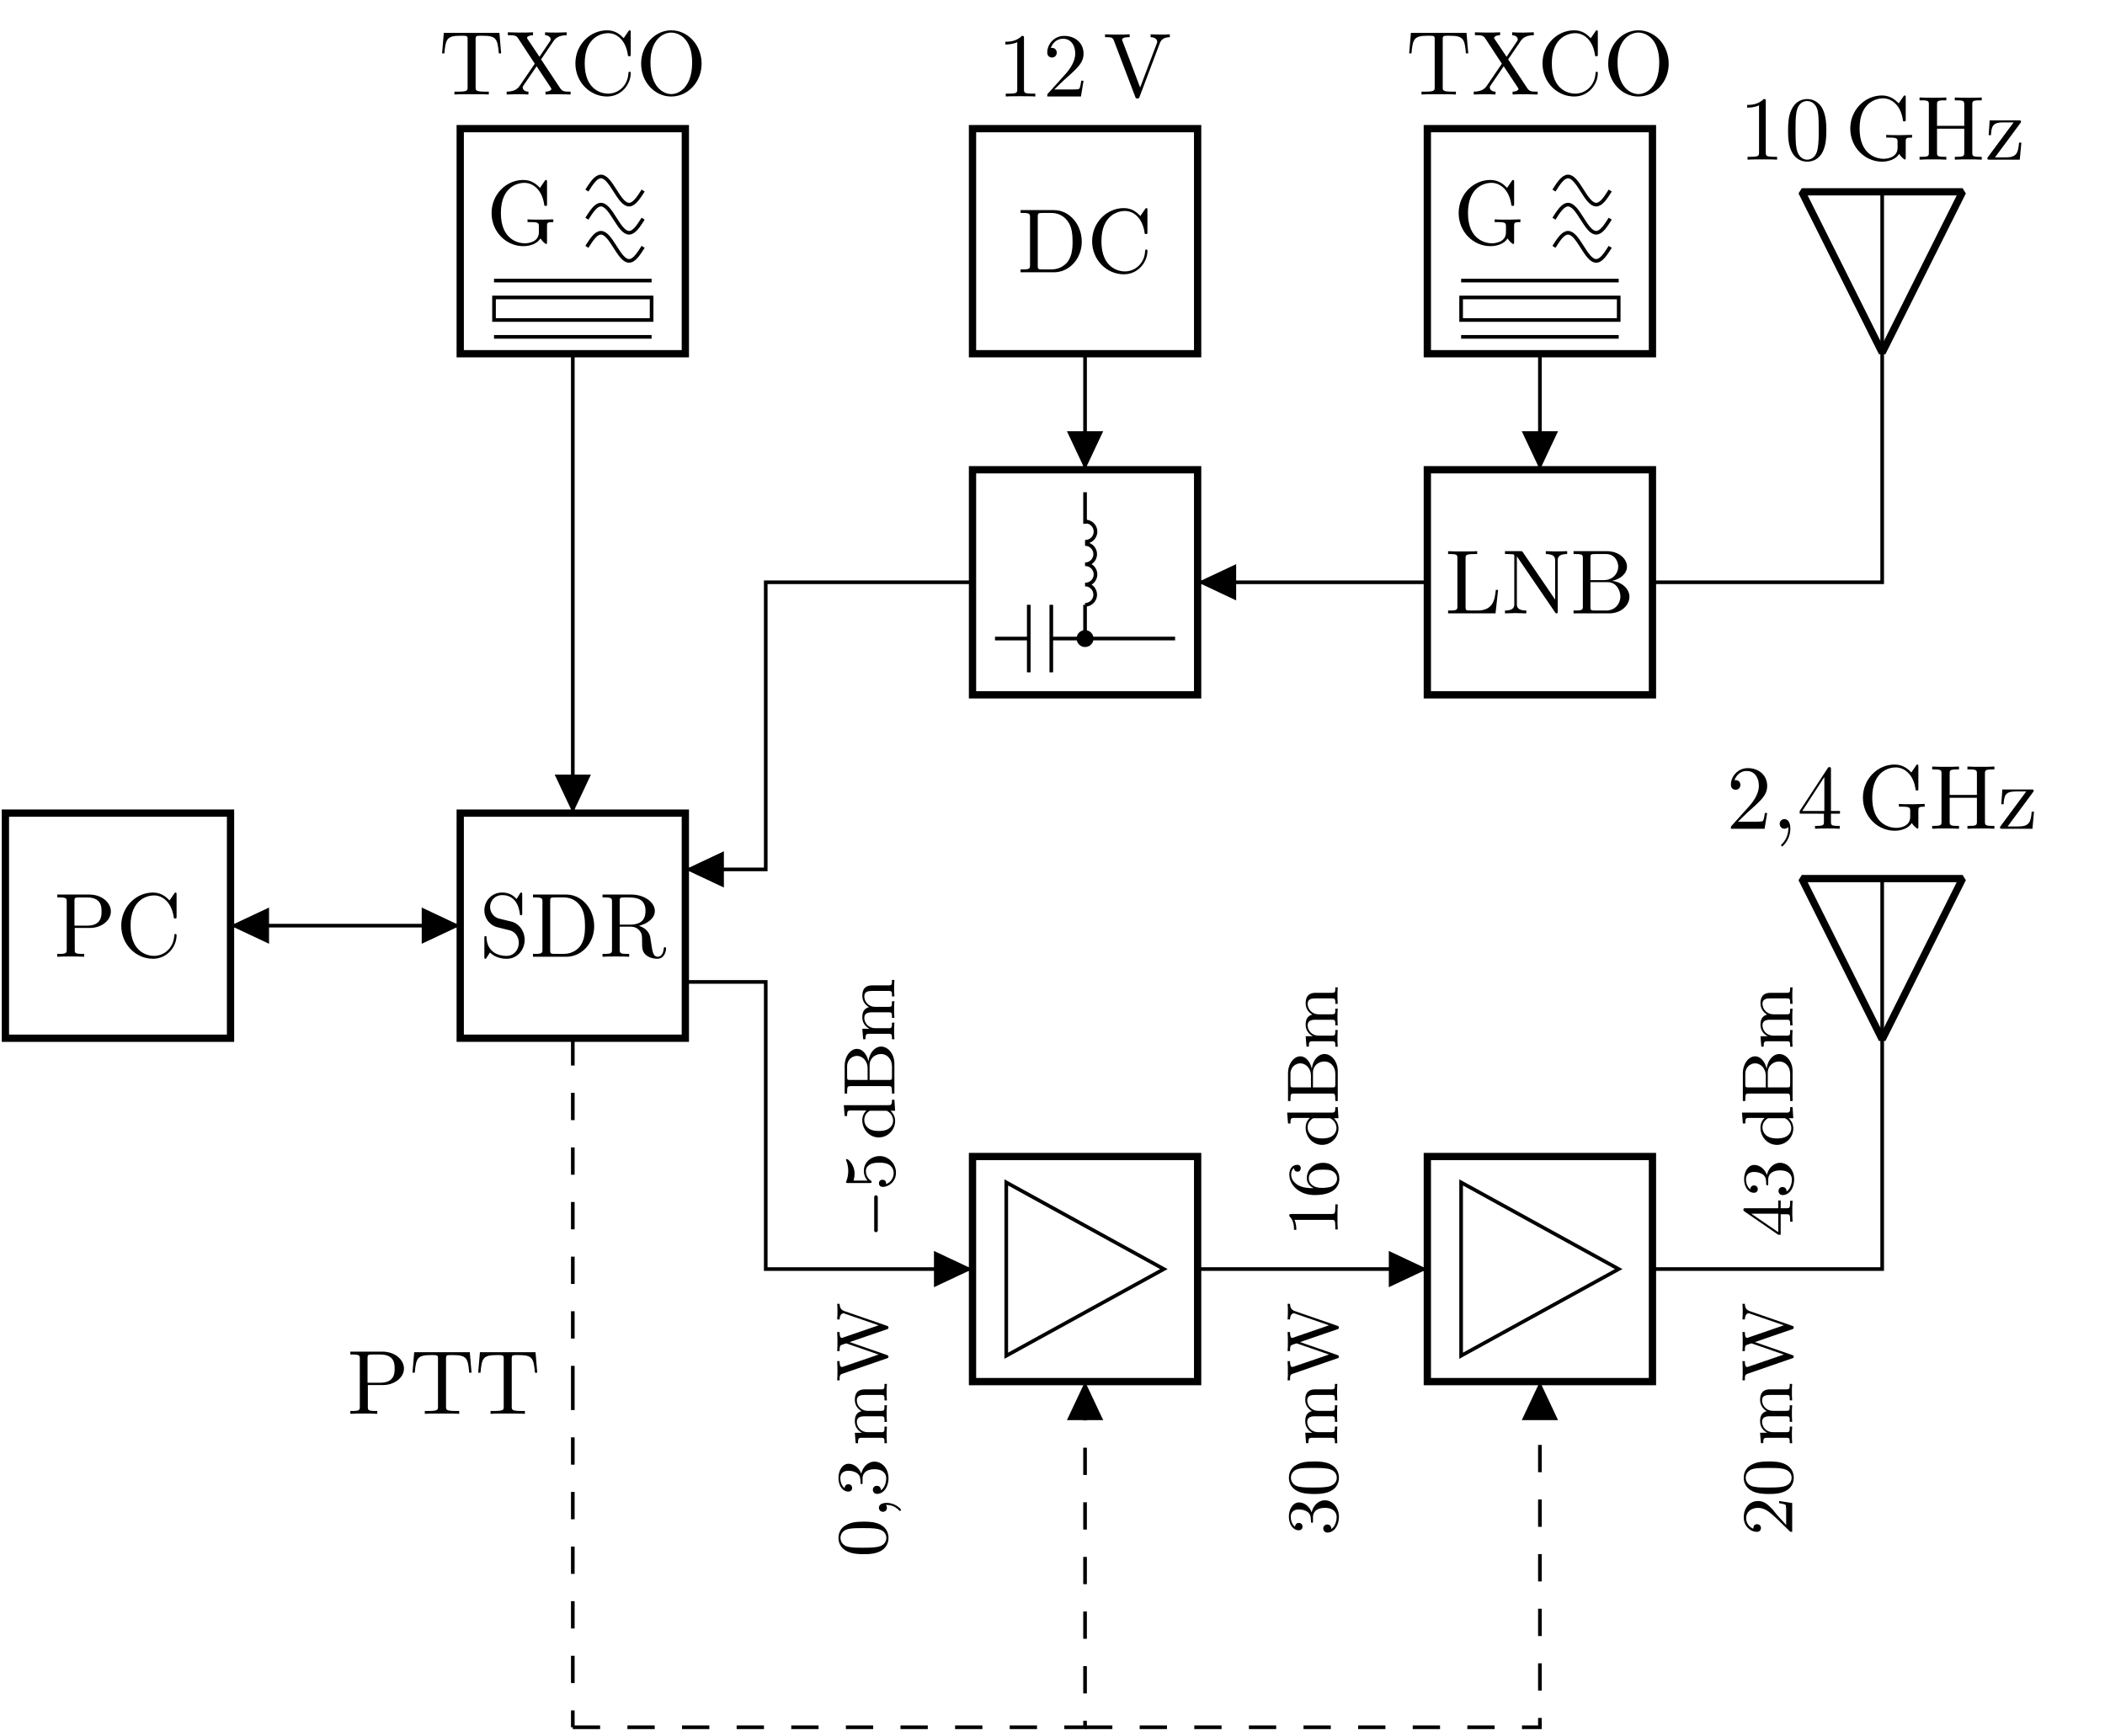 <svg xmlns="http://www.w3.org/2000/svg" xmlns:xlink="http://www.w3.org/1999/xlink" width="229.495" height="189.266"><defs><path id="b" d="M6.188-4.937c0-.97-.985-1.844-2.344-1.844h-3.5v.312h.234c.766 0 .797.11.797.469v5.219c0 .36-.031.469-.797.469H.344V0c.344-.031 1.078-.031 1.469-.031.375 0 1.109 0 1.468.031v-.312h-.25c-.765 0-.781-.11-.781-.47V-3.14h1.672c1.203 0 2.266-.796 2.266-1.796m-1.016 0c0 .468 0 1.546-1.578 1.546H2.219v-2.687c0-.328.031-.39.484-.39h.89c1.579 0 1.579 1.046 1.579 1.53m0 0"/><path id="c" d="M6.594-2.312c0-.094 0-.172-.125-.172-.11 0-.11.062-.125.156C6.266-.906 5.204-.094 4.125-.094c-.61 0-2.547-.328-2.547-3.297 0-2.953 1.938-3.296 2.547-3.296 1.078 0 1.953.906 2.156 2.359.016.125.016.156.157.156.156 0 .156-.031.156-.234V-6.75c0-.172 0-.25-.11-.25-.03 0-.078 0-.156.125l-.5.734C5.468-6.5 4.953-7 4.016-7 2.156-7 .563-5.422.563-3.39.563-1.345 2.156.218 4.015.218c1.609 0 2.578-1.375 2.578-2.531m0 0"/><path id="d" d="M4.953-1.844c0-1-.656-1.812-1.484-2l-1.281-.312a1.31 1.31 0 0 1-1-1.266c0-.687.53-1.297 1.312-1.297 1.656 0 1.875 1.625 1.938 2.078 0 .063 0 .11.109.11.14 0 .14-.047.14-.235V-6.75c0-.172 0-.25-.109-.25-.078 0-.078.016-.156.14l-.344.563C3.781-6.594 3.375-7 2.484-7 1.391-7 .563-6.125.563-5.062c0 .812.515 1.546 1.296 1.812.11.031.61.156 1.313.328.265.063.562.14.844.5.203.266.297.594.297.906 0 .72-.5 1.422-1.329 1.422-.28 0-1.046-.047-1.562-.531-.578-.531-.61-1.172-.625-1.531 0-.094-.078-.094-.11-.094-.125 0-.125.063-.125.25v1.984c0 .172 0 .235.11.235.062 0 .078-.016.14-.125 0 0 .032-.047.36-.563C1.484-.14 2.109.22 3 .22c1.156 0 1.953-.969 1.953-2.063m0 0"/><path id="e" d="M7.016-3.328c0-1.89-1.344-3.453-3.032-3.453H.344v.312h.234c.766 0 .797.11.797.469v5.219c0 .36-.031.469-.797.469H.344V0h3.64c1.657 0 3.032-1.469 3.032-3.328m-1 0c0 1.094-.188 1.687-.532 2.172-.203.265-.765.843-1.78.843h-1c-.454 0-.485-.062-.485-.39v-5.375c0-.328.031-.39.484-.39h1c.61 0 1.297.218 1.797.921.438.594.516 1.438.516 2.219m0 0"/><path id="f" d="M7.266-.875c0-.062 0-.172-.125-.172-.11 0-.11.094-.125.156-.063.72-.407.891-.657.891-.484 0-.562-.5-.703-1.422l-.125-.797c-.187-.64-.672-.969-1.218-1.156.968-.234 1.734-.844 1.734-1.61 0-.952-1.125-1.796-2.578-1.796H.344v.312h.234c.766 0 .797.11.797.469v5.219c0 .36-.031.469-.797.469H.344V0c.36-.031 1.062-.031 1.453-.031.39 0 1.094 0 1.453.031v-.312H3c-.75 0-.781-.11-.781-.47v-2.5h1.14c.157 0 .579 0 .922.329.375.36.375.672.375 1.328s0 1.047.407 1.422c.421.36.953.422 1.25.422.78 0 .953-.813.953-1.094M5.03-4.985c0 .673-.234 1.485-1.703 1.485h-1.11v-2.578c0-.219 0-.344.22-.375.109-.016.39-.016.593-.016.89 0 2 .047 2 1.485m0 0"/><path id="g" d="M5.781-2.562h-.25c-.11 1.015-.25 2.25-2 2.25H2.72c-.469 0-.485-.063-.485-.391V-6c0-.328 0-.469.938-.469H3.5v-.312c-.36.031-1.25.031-1.672.031-.375 0-1.156 0-1.5-.031v.312h.235c.765 0 .78.11.78.469v5.219c0 .36-.015.469-.78.469H.328V0H5.5Zm0 0"/><path id="h" d="M7.11-6.469v-.312l-1.173.031-1.156-.031v.312c1.016 0 1.016.469 1.016.735V-1.5l-3.5-5.14c-.078-.126-.094-.141-.281-.141H.328v.312H.61c.157 0 .36.016.5.016.235.031.235.047.235.234v5.172c0 .266 0 .734-1.016.734V0l1.156-.031L2.656 0v-.312c-1.031 0-1.031-.47-1.031-.735v-5.156a.376.376 0 0 1 .094.125L5.78-.125c.078.11.094.125.157.125.14 0 .14-.062.14-.266v-5.468c0-.266 0-.735 1.031-.735m0 0"/><path id="i" d="M6.453-1.812c0-.86-.812-1.61-1.906-1.735.953-.187 1.64-.812 1.64-1.547 0-.875-.906-1.687-2.203-1.687H.36v.312h.235c.765 0 .781.11.781.469v5.219c0 .36-.016.469-.781.469H.359V0H4.25c1.313 0 2.203-.89 2.203-1.812M5.234-5.094c0 .625-.484 1.469-1.593 1.469H2.203v-2.453c0-.328.016-.39.485-.39h1.234c.953 0 1.312.843 1.312 1.374m.235 3.266c0 .703-.516 1.516-1.547 1.516H2.687c-.468 0-.484-.063-.484-.391v-2.703h1.86c.984 0 1.406.922 1.406 1.578m0 0"/><path id="r" d="M7.297-2.406v-.297l-1.219.031c-.39 0-1.234 0-1.594-.031v.297h.313c.89 0 .922.11.922.484v.625c0 1.125-1.25 1.203-1.532 1.203-.64 0-2.609-.343-2.609-3.297 0-2.968 1.953-3.296 2.547-3.296 1.063 0 1.969.89 2.172 2.359.016.125.016.156.156.156.156 0 .156-.031.156-.234V-6.75c0-.172 0-.25-.109-.25-.047 0-.078 0-.156.125l-.5.734C5.53-6.453 4.984-7 4.016-7 2.156-7 .563-5.422.563-3.39.563-1.36 2.14.218 4.03.218c.719 0 1.516-.266 1.86-.844.125.219.515.61.625.61.093 0 .093-.079.093-.22v-1.734c0-.375.032-.437.688-.437m0 0"/><path id="v" d="M6.797-4.484 6.609-6.72H.547L.359-4.484h.25C.75-6.078.891-6.406 2.391-6.406c.172 0 .437 0 .53.015.22.047.22.157.22.375V-.78c0 .328 0 .469-1.047.469h-.39V0c.405-.031 1.405-.031 1.874-.031.453 0 1.469 0 1.875.031v-.312h-.39c-1.047 0-1.047-.141-1.047-.47v-5.234c0-.203 0-.328.187-.375.11-.015.375-.015.563-.015 1.5 0 1.64.328 1.78 1.922Zm0 0"/><path id="w" d="M7.203 0v-.312h-.187c-.516 0-.72-.047-.938-.36L3.984-3.828l1.36-2c.218-.313.562-.625 1.437-.64v-.313l-1.093.031c-.407 0-.875 0-1.266-.031v.312c.39.016.61.235.61.453 0 .11-.016.125-.095.235L3.813-4.11l-1.28-1.907c-.016-.03-.079-.109-.079-.156 0-.125.219-.281.656-.297v-.312c-.343.031-1.078.031-1.453.031L.36-6.781v.312h.204c.53 0 .734.063.921.344l1.813 2.766L1.672-.97c-.14.203-.438.657-1.438.657V0l1.11-.031c.36 0 .906 0 1.265.031v-.312c-.453 0-.625-.266-.625-.454 0-.093.032-.125.094-.234L3.5-3.078l1.563 2.36c.015.046.046.077.046.109 0 .125-.218.297-.64.297V0c.343-.031 1.062-.031 1.437-.031Zm0 0"/><path id="x" d="M7.156-3.36c0-2.03-1.5-3.64-3.312-3.64C2.078-7 .563-5.406.563-3.36.563-1.327 2.077.22 3.843.22c1.813 0 3.313-1.578 3.313-3.578M6.125-3.5c0 2.625-1.36 3.453-2.266 3.453-.953 0-2.28-.86-2.28-3.453 0-2.578 1.452-3.25 2.265-3.25.875 0 2.281.703 2.281 3.25m0 0"/><path id="j" d="M2.922-6.344c0-.25 0-.265-.235-.265-.609.64-1.484.64-1.796.64v.297c.187 0 .78 0 1.297-.25v5.14c0 .36-.032.47-.922.47H.938V0c.359-.031 1.218-.031 1.609-.031.406 0 1.265 0 1.61.031v-.312h-.313c-.89 0-.922-.11-.922-.47Zm0 0"/><path id="k" d="M4.563-3.172c0-.797-.047-1.594-.391-2.328-.469-.953-1.281-1.11-1.688-1.11-.593 0-1.328.266-1.734 1.188-.312.672-.36 1.453-.36 2.25 0 .735.032 1.64.438 2.39.438.798 1.156 1 1.64 1C3 .219 3.767.017 4.204-.936c.313-.688.36-1.454.36-2.235M2.469 0c-.39 0-.969-.25-1.156-1.203-.11-.594-.11-1.5-.11-2.094 0-.625 0-1.281.094-1.828.187-1.172.922-1.266 1.172-1.266.328 0 .984.172 1.172 1.157.093.562.093 1.312.093 1.937 0 .75 0 1.422-.109 2.063C3.485-.297 2.922 0 2.469 0m0 0"/><path id="l" d="M5.89-.625c.126.219.516.61.626.61.093 0 .093-.079.093-.22v-1.734c0-.375.032-.437.688-.437v-.297c-.375 0-.922.031-1.219.031-.39 0-1.234 0-1.594-.031v.297h.313c.89 0 .922.11.922.484v.625c0 1.125-1.25 1.203-1.532 1.203-.64 0-2.609-.343-2.609-3.297 0-2.968 1.953-3.296 2.547-3.296 1.063 0 1.969.89 2.172 2.359.016.125.016.156.156.156.156 0 .156-.031.156-.234V-6.75c0-.172 0-.25-.109-.25-.047 0-.078 0-.156.125l-.5.734C5.53-6.453 4.984-7 4.016-7 2.156-7 .563-5.422.563-3.39.563-1.36 2.14.218 4.03.218c.719 0 1.516-.266 1.86-.844m0 0"/><path id="m" d="M6.078-6c0-.36.031-.469.781-.469h.25v-.312c-.359.031-1.093.031-1.468.031s-1.11 0-1.47-.031v.312h.25c.75 0 .782.11.782.469v2.313H2.234V-6c0-.36.016-.469.782-.469h.234v-.312c-.344.031-1.078.031-1.453.031s-1.125 0-1.469-.031v.312h.235c.765 0 .78.11.78.469v5.219c0 .36-.015.469-.78.469H.328V0c.344-.031 1.078-.031 1.453-.031s1.125 0 1.469.031v-.312h-.234c-.766 0-.782-.11-.782-.47v-2.593h2.97v2.594c0 .36-.032.469-.782.469h-.25V0c.36-.031 1.094-.031 1.469-.031s1.109 0 1.468.031v-.312h-.25c-.75 0-.78-.11-.78-.47Zm0 0"/><path id="n" d="M3.875-3.984c.078-.11.078-.125.078-.157 0-.14-.078-.14-.25-.14H.531l-.11 1.61h.25C.72-3.689.907-4.064 2-4.064h1.14L.36-.312C.28-.202.28-.186.28-.14.281 0 .344 0 .531 0h3.282l.171-1.86h-.25C3.641-.686 3.438-.25 2.281-.25H1.11Zm0 0"/><path id="o" d="M1.266-.766 2.313-1.78c1.546-1.375 2.14-1.906 2.14-2.907 0-1.125-.89-1.921-2.11-1.921C1.235-6.61.5-5.687.5-4.812c0 .562.484.562.516.562a.516.516 0 0 0 .515-.531c0-.266-.172-.516-.515-.516-.079 0-.11 0-.125.016.218-.657.75-1.016 1.328-1.016.906 0 1.328.797 1.328 1.61 0 .796-.485 1.578-1.031 2.203L.609-.36C.5-.266.5-.234.5 0h3.672l.281-1.719h-.25c-.047.297-.11.735-.219.875-.062.078-.718.078-.937.078Zm0 0"/><path id="q" d="M2.922-1.64v.859c0 .36-.031.469-.766.469h-.203V0c.406-.031.922-.031 1.344-.031.406 0 .937 0 1.344.031v-.312h-.203c-.735 0-.75-.11-.75-.47v-.859h.984v-.296h-.984v-4.516c0-.203 0-.266-.172-.266-.079 0-.11 0-.188.125L.281-1.937v.296Zm.047-.298H.563L2.969-5.64Zm0 0"/><path id="y" d="M6.156-5.797c.14-.375.407-.656 1.094-.672v-.312c-.312.031-.719.031-.969.031-.297 0-.875-.016-1.125-.031v.312c.516.016.719.266.719.5 0 .078-.031.14-.047.188L4.016-.984 2.109-6c-.062-.14-.062-.156-.062-.187 0-.282.578-.282.828-.282v-.312c-.36.031-1.047.031-1.422.031-.484 0-.906-.016-1.265-.031v.312c.64 0 .828 0 .968.375L3.47 0c.062.188.11.219.234.219.172 0 .203-.047.25-.188Zm0 0"/><path id="p" d="M2.016-.016c0-.656-.25-1.03-.641-1.03a.5.5 0 0 0-.516.515c0 .265.188.531.516.531.125 0 .25-.047.344-.125.031-.031.047-.031.062-.031 0 0 .016 0 .016.14 0 .735-.344 1.329-.672 1.657-.11.109-.11.14-.11.172 0 .062.048.109.094.109.11 0 .907-.766.907-1.938m0 0"/><path id="z" d="M-1.812-.703v-3.625a.207.207 0 0 0-.204-.203c-.109 0-.187.093-.187.203v3.625c0 .11.078.187.187.187.11 0 .204-.078.204-.187m0 0"/><path id="A" d="M-4.453-1.11c.031-.109.11-.421.11-.75 0-1-.704-1.593-.829-1.593-.078 0-.11.047-.11.094 0 .015 0 .03.048.093.109.313.203.672.203 1.11 0 .469-.11.86-.203 1.094-.047.093-.047.109-.047.109 0 .11.093.11.234.11h2.328c.14 0 .235 0 .235-.126 0-.078-.032-.094-.094-.14-.125-.094-.531-.391-.531-1.063 0-.453.375-.656.515-.734.297-.14.656-.156.969-.156.297 0 .719.015 1.063.234.25.156.484.469.484.89 0 .516-.313 1.032-.828 1.204v-.079c0-.218-.14-.39-.39-.39-.298 0-.391.234-.391.39 0 .141.078.391.421.391.704 0 1.438-.625 1.438-1.531 0-.984-.781-1.828-1.766-1.828-.922 0-1.734.656-1.734 1.594 0 .406.125.78.406 1.078Zm0 0"/><path id="B" d="M-5.422-2.61h.266c0-.546.047-.609.437-.609h1.672A1.441 1.441 0 0 0-3.5-2.156c0 1 .766 1.875 1.797 1.875.969 0 1.781-.797 1.781-1.797 0-.469-.219-.844-.5-1.11h.5L0-4.39h-.266c0 .532-.046.594-.437.594h-4.813Zm4.438-.578c.14 0 .172 0 .328.11.328.234.515.594.515.969 0 .359-.187.687-.484.875-.312.203-.703.25-1.078.25-.453 0-.781-.079-1.063-.25a1.14 1.14 0 0 1-.515-.953c0-.391.187-.766.61-1Zm0 0"/><path id="C" d="M-5.422-.375h.266v-.187c0-.61.078-.625.375-.625h4.14c.297 0 .375.015.375.625v.187H0v-3.25C0-4.719-.703-5.5-1.453-5.5c-.64 0-1.266.625-1.375 1.61-.188-.86-.719-1.36-1.25-1.36-.703 0-1.344.797-1.344 1.86Zm2.5-1.484h-1.906c-.281 0-.328-.016-.328-.375v-1.11c0-.781.61-1.14 1.078-1.14.531 0 1.156.468 1.156 1.375Zm2.656-.375c0 .359-.046.375-.328.375h-2.11v-1.61c0-.765.61-1.219 1.25-1.219.642 0 1.188.532 1.188 1.344Zm0 0"/><path id="D" d="M-2.406-6.203c-.64 0-1.094.281-1.094 1.14 0 .735.5 1.11.734 1.235-.578.14-.734.594-.734 1.11 0 .765.547 1.124.766 1.234v.015H-3.5l.094 1.14h.25c0-.53.062-.593.453-.593h2.078c.36 0 .36.094.36.594H0c-.031-.344-.031-.688-.031-.906 0-.22 0-.563.031-.907h-.266c0 .516 0 .61-.359.61h-1.437c-.829 0-1.22-.625-1.22-1.125 0-.516.407-.61.845-.61h1.812c.36 0 .36.094.36.61H0C-.031-3-.031-3.344-.031-3.562c0-.235 0-.563.031-.907h-.266c0 .516 0 .61-.359.61h-1.437c-.829 0-1.22-.641-1.22-1.141 0-.516.407-.594.845-.594h1.812c.36 0 .36.094.36.594H0c-.031-.328-.031-.687-.031-.89 0-.235 0-.579.031-.907h-.266c0 .5 0 .594-.359.594Zm0 0"/><path id="E" d="M-5.062-2.5c-.204 0-.22.031-.22.234.329.329.516.75.516 1.5h.25c0-.203 0-.64-.203-1.093h4.063c.297 0 .39.015.39.765v.282H0c-.031-.329-.031-1-.031-1.36 0-.36 0-1.047.031-1.375h-.266v.281c0 .75-.093.766-.39.766Zm0 0"/><path id="F" d="M-2.625-1.094c-.656 0-1.234-.062-1.719-.343-.406-.235-.734-.641-.734-1.141 0-.156.031-.531.312-.703.016.36.282.39.375.39.235 0 .36-.187.36-.375 0-.14-.078-.375-.375-.375-.485 0-.875.36-.875 1.063 0 1.11 1.047 2.234 2.765 2.234 2.157 0 2.688-1 2.688-1.781 0-.375-.11-.781-.453-1.14-.313-.329-.64-.594-1.328-.594-1.047 0-1.766.78-1.766 1.672 0 .562.36.906.75 1.093m2.547-1.031c0 .422-.281.688-.516.813-.343.171-.89.187-1.187.187-.797 0-1.375-.422-1.375-1.031 0-.406.203-.64.484-.781.297-.172.64-.172 1.047-.172.406 0 .766 0 1.047.156.36.203.5.484.5.828m0 0"/><path id="G" d="M-5.14-3.125c-.157 0-.22 0-.22.172 0 .094.016.11.126.187l3.672 2.532h.265V-2.47h.656c.297 0 .375.016.375.625v.188H0c-.031-.672-.031-.688-.031-1.14 0-.454 0-.47.031-1.142h-.266v.172c0 .61-.078.641-.375.641h-.656v-.844h-.266v.844Zm.64.594h2.938v2.015Zm0 0"/><path id="H" d="M-2.656-2.016c0-.625.469-1.015 1.297-1.015 1 0 1.28.562 1.28.984 0 .438-.155 1.031-.577 1.313 0-.297-.172-.485-.438-.485a.418.418 0 0 0-.437.438c0 .203.14.437.453.437.75 0 1.25-.812 1.25-1.719 0-1.062-.734-1.796-1.531-1.796-.657 0-1.266.53-1.438 1.328-.219-.625-.765-1.094-1.39-1.094-.641 0-1.094.719-1.094 1.547 0 .844.468 1.484 1.062 1.484.297 0 .422-.187.422-.39 0-.25-.172-.407-.406-.407-.297 0-.406.25-.406.422-.438-.328-.47-.937-.47-1.094 0-.203.063-.796.891-.796.547 0 .891.218 1.016.328.25.25.266.422.297.906 0 .156.016.219.11.219.109 0 .109-.063.109-.203Zm0 0"/><path id="I" d="M-2.531-3.875c-.844 0-1.36.078-1.875.344-.703.344-.875.984-.875 1.422 0 1 .75 1.375.968 1.484.579.281 1.375.297 1.782.297.515 0 1.328-.016 1.953-.406.594-.36.75-.953.75-1.375 0-.375-.125-1.063-.906-1.453-.578-.297-1.282-.313-1.797-.313m2.469 1.766c0 .28-.125.828-.954.984-.453.094-1.203.094-1.609.094-.547 0-1.11 0-1.547-.094-.812-.156-.89-.781-.89-.984 0-.266.14-.813.859-.97.437-.093 1.031-.093 1.578-.093.469 0 1.188 0 1.625.094.828.172.938.719.938.969m0 0"/><path id="K" d="M-4.625-7.703c-.328-.11-.531-.328-.531-.797h-.266c.031.266.031.531.031.781 0 .235 0 .485-.03.922h.265c0-.437.203-.672.422-.672.03 0 .046 0 .156.047l3.672 1.266-3.86 1.328c-.109.047-.125.047-.14.047-.25 0-.25-.422-.25-.64h-.266c.031.671.031.687.031 1.093 0 .297 0 .625-.03.984h.265c0-.422.015-.547.14-.64.11-.063.579-.203.579-.203.015 0 .093.03.093.03l3.438 1.188-3.875 1.328c-.094.032-.11.032-.125.032-.25 0-.25-.422-.25-.641h-.266c.031.672.031.688.031 1.094 0 .312 0 .64-.03 1h.265c0-.469 0-.61.297-.719l4.843-1.672c.11-.031.188-.062.188-.187 0-.11-.078-.157-.188-.188l-4.046-1.406 4.046-1.39c.094-.032.188-.063.188-.188 0-.14-.078-.172-.188-.203Zm0 0"/><path id="L" d="M-1.625-2.234c-.11-.125-.375-.47-.484-.594-.453-.485-.891-.953-1.61-.953C-4.672-3.781-5.28-3-5.28-2c0 .953.718 1.578 1.437 1.578.39 0 .438-.312.438-.422a.405.405 0 0 0-.422-.406c-.406 0-.406.39-.406.484-.578-.218-.782-.765-.782-1.14 0-.75.625-1.125 1.297-1.125.828 0 1.422.578 2.39 1.515l1.032 1c.078.094.094.094.297.094v-3.14l-1.422-.22v.235c.156.031.563.094.703.188.063.046.063.656.063.78v1.407Zm0 0"/><path id="J" d="M-.125-1.484c.516 0 .969.109 1.469.609.015.031.031.047.078.047.062 0 .11-.063.11-.125 0-.094-.626-.75-1.563-.75-.5 0-.844.187-.844.531 0 .281.219.438.438.438.218 0 .437-.141.437-.438 0-.187-.11-.312-.125-.312m0 0"/><clipPath id="a"><path d="M.191 88H26v26H.191Zm0 0"/></clipPath><clipPath id="s"><path d="M62 113h1v75.535h-1Zm0 0"/></clipPath><clipPath id="t"><path d="M62 150h57v38.535H62Zm0 0"/></clipPath><clipPath id="u"><path d="M118 150h51v38.535h-51Zm0 0"/></clipPath></defs><g clip-path="url(#a)"><path fill="none" stroke="#000" stroke-miterlimit="10" stroke-width=".794" d="M.59 88.66h24.543v24.543H.59Zm0 0"/></g><use xlink:href="#b" x="5.899" y="104.321"/><use xlink:href="#c" x="12.657" y="104.321"/><path fill="none" stroke="#000" stroke-miterlimit="10" stroke-width=".397" d="M25.133 100.93h12.523m0 0h12.52"/><path d="M29.332 100.93v-1.977l-4.2 1.977 4.2 1.976Zm0 0"/><path fill="none" stroke="#000" stroke-miterlimit="10" stroke-width=".794" d="M50.176 88.66h24.543v24.543H50.176Zm0 0"/><use xlink:href="#d" x="52.246" y="104.321"/><use xlink:href="#e" x="57.764" y="104.321"/><use xlink:href="#f" x="65.346" y="104.321"/><path d="M45.977 100.93v1.976l4.199-1.976-4.2-1.977Zm0 0"/><path fill="none" stroke="#000" stroke-miterlimit="10" stroke-width=".397" d="M74.719 94.797h4.383m0 0h4.382V79.145m0 0V63.488h11.274m0 0h11.27"/><path d="M78.922 94.797V92.82l-4.203 1.977 4.203 1.976Zm0 0"/><path fill="none" stroke="#000" stroke-miterlimit="10" stroke-width=".794" d="M106.027 51.219h24.543v24.543h-24.543Zm0 0"/><path fill="none" stroke="#000" stroke-miterlimit="10" stroke-width=".397" d="M108.48 69.625h3.68m0 0v-3.68m0 3.68v3.684m2.457-3.684v-3.68m0 3.68v3.684m0-3.684h3.68"/><path d="M119.219 69.625a.92.92 0 1 0-1.84.005.92.92 0 0 0 1.84-.005m0 0"/><path fill="none" stroke="#000" stroke-miterlimit="10" stroke-width=".397" d="M118.297 69.625h9.816M118.297 69.625v-3.68M118.297 65.945c.61 0 1.105-.496 1.105-1.105 0-.61-.496-1.106-1.105-1.106m0 0a1.104 1.104 0 1 0 0-2.207m0 0c.61 0 1.105-.496 1.105-1.105 0-.61-.496-1.106-1.105-1.106m0-.246a1.104 1.104 0 1 0 0-2.207M118.297 57.11v-3.438M130.57 63.488h12.524m0 0h12.52"/><path d="M134.77 63.488v-1.976l-4.2 1.976 4.2 1.977Zm0 0"/><path fill="none" stroke="#000" stroke-miterlimit="10" stroke-width=".794" d="M155.613 51.219h24.543v24.543h-24.543Zm0 0"/><use xlink:href="#g" x="157.548" y="66.88"/><use xlink:href="#h" x="163.75" y="66.88"/><use xlink:href="#i" x="171.193" y="66.88"/><path fill="none" stroke="#000" stroke-miterlimit="10" stroke-width=".397" d="M180.156 63.488h12.524m0 0h12.523v-12.52m0 0V38.446"/><path fill="none" stroke="#000" stroke-linejoin="bevel" stroke-miterlimit="10" stroke-width=".794" d="m205.203 38.445 8.766-17.531h-17.531Zm0 0"/><path fill="none" stroke="#000" stroke-miterlimit="10" stroke-width=".397" d="M205.203 38.445V20.914"/><use xlink:href="#j" x="189.589" y="17.409"/><use xlink:href="#k" x="194.551" y="17.409"/><use xlink:href="#l" x="201.161" y="17.409"/><use xlink:href="#m" x="208.948" y="17.409"/><use xlink:href="#n" x="216.391" y="17.409"/><path fill="none" stroke="#000" stroke-miterlimit="10" stroke-width=".397" d="M74.719 107.066h4.383m0 0h4.382v15.653m0 0v15.656h11.274m0 0h11.27"/><path d="M101.824 138.375v1.977l4.203-1.977-4.203-1.977Zm0 0"/><path fill="none" stroke="#000" stroke-miterlimit="10" stroke-width=".794" d="M106.027 126.102h24.543v24.543h-24.543Zm0 0"/><path fill="none" stroke="#000" stroke-miterlimit="10" stroke-width=".397" d="m109.707 128.926 17.18 9.449-17.18 9.45ZM130.57 138.375h12.524m0 0h12.52"/><path d="M151.414 138.375v1.977l4.2-1.977-4.2-1.977Zm0 0"/><path fill="none" stroke="#000" stroke-miterlimit="10" stroke-width=".794" d="M155.613 126.102h24.543v24.543h-24.543Zm0 0"/><path fill="none" stroke="#000" stroke-miterlimit="10" stroke-width=".397" d="m159.297 128.926 17.18 9.449-17.18 9.45ZM180.156 138.375h12.524m0 0h12.523v-12.523m0 0v-12.524"/><path fill="none" stroke="#000" stroke-linejoin="bevel" stroke-miterlimit="10" stroke-width=".794" d="m205.203 113.328-8.765-17.531h17.53Zm0 0"/><path fill="none" stroke="#000" stroke-miterlimit="10" stroke-width=".397" d="M205.203 113.328V95.797"/><use xlink:href="#o" x="188.211" y="90.363"/><use xlink:href="#p" x="193.173" y="90.363"/><use xlink:href="#q" x="195.93" y="90.363"/><use xlink:href="#l" x="202.539" y="90.363"/><use xlink:href="#m" x="210.327" y="90.363"/><use xlink:href="#n" x="217.77" y="90.363"/><path fill="none" stroke="#000" stroke-miterlimit="10" stroke-width=".397" d="M62.45 88.66V63.617m0 0V38.57"/><path d="M62.45 84.46h-1.977l1.976 4.2 1.977-4.2Zm0 0"/><path fill="none" stroke="#000" stroke-miterlimit="10" stroke-width=".794" d="M50.176 14.027h24.543V38.57H50.176Zm0 0"/><path fill="none" stroke="#000" stroke-miterlimit="10" stroke-width=".397" d="M63.984 20.777c.5-.785.977-1.535 1.532-1.535.554 0 1.035.75 1.535 1.535.5.785.976 1.535 1.535 1.535.555 0 1.031-.75 1.531-1.535M63.984 23.844c.5-.785.977-1.532 1.532-1.532.554 0 1.035.747 1.535 1.532s.976 1.535 1.535 1.535c.555 0 1.031-.75 1.531-1.535M63.984 26.914c.5-.785.977-1.535 1.532-1.535.554 0 1.035.75 1.535 1.535.5.785.976 1.531 1.535 1.531.555 0 1.031-.746 1.531-1.53"/><use xlink:href="#r" x="53.03" y="26.622"/><path fill="none" stroke="#000" stroke-miterlimit="10" stroke-width=".397" d="M53.86 30.594h17.18M53.86 34.89h17.18v-2.456H53.86ZM53.86 36.73h17.18M118.297 51.219v-6.324m0 0V38.57"/><path d="M118.297 47.02h-1.977l1.977 4.199 1.976-4.2Zm0 0"/><path fill="none" stroke="#000" stroke-miterlimit="10" stroke-width=".794" d="M106.027 14.027h24.543V38.57h-24.543Zm0 0"/><use xlink:href="#e" x="110.922" y="29.69"/><use xlink:href="#c" x="118.504" y="29.69"/><path fill="none" stroke="#000" stroke-miterlimit="10" stroke-width=".397" d="M167.887 51.219v-6.324m0 0V38.57"/><path d="M167.887 47.02h-1.977l1.977 4.199 1.976-4.2Zm0 0"/><path fill="none" stroke="#000" stroke-miterlimit="10" stroke-width=".794" d="M155.613 14.027h24.543V38.57h-24.543Zm0 0"/><path fill="none" stroke="#000" stroke-miterlimit="10" stroke-width=".397" d="M169.418 20.777c.5-.785.98-1.535 1.535-1.535.555 0 1.035.75 1.535 1.535.5.785.977 1.535 1.535 1.535.555 0 1.032-.75 1.532-1.535M169.418 23.844c.5-.785.98-1.532 1.535-1.532.555 0 1.035.747 1.535 1.532s.977 1.535 1.535 1.535c.555 0 1.032-.75 1.532-1.535M169.418 26.914c.5-.785.98-1.535 1.535-1.535.555 0 1.035.75 1.535 1.535.5.785.977 1.531 1.535 1.531.555 0 1.032-.746 1.532-1.53"/><use xlink:href="#r" x="158.466" y="26.622"/><path fill="none" stroke="#000" stroke-miterlimit="10" stroke-width=".397" d="M159.297 30.594h17.18M159.297 34.89h17.18v-2.456h-17.18ZM159.297 36.73h17.18"/><g clip-path="url(#s)"><path fill="none" stroke="#000" stroke-dasharray="2.977 2.977" stroke-miterlimit="10" stroke-width=".397" d="M62.45 113.203v37.567m0 0v37.566"/></g><g clip-path="url(#t)"><path fill="none" stroke="#000" stroke-dasharray="2.977 2.977" stroke-miterlimit="10" stroke-width=".397" d="M62.45 188.336h55.847v-37.691"/></g><path d="M118.297 154.844h1.976l-1.976-4.2-1.977 4.2Zm0 0"/><g clip-path="url(#u)"><path fill="none" stroke="#000" stroke-dasharray="2.977 2.977" stroke-miterlimit="10" stroke-width=".397" d="M118.297 188.336h49.59v-37.691"/></g><path d="M167.887 154.844h1.976l-1.976-4.2-1.977 4.2Zm0 0"/><use xlink:href="#v" x="47.839" y="10.304"/><use xlink:href="#w" x="55.004" y="10.304"/><use xlink:href="#c" x="62.169" y="10.304"/><use xlink:href="#x" x="69.335" y="10.304"/><use xlink:href="#v" x="153.275" y="10.304"/><use xlink:href="#w" x="160.44" y="10.304"/><use xlink:href="#c" x="167.606" y="10.304"/><use xlink:href="#x" x="174.771" y="10.304"/><use xlink:href="#b" x="37.853" y="154.159"/><use xlink:href="#v" x="44.611" y="154.159"/><use xlink:href="#v" x="51.776" y="154.159"/><use xlink:href="#j" x="108.716" y="10.522"/><use xlink:href="#o" x="113.678" y="10.522"/><use xlink:href="#y" x="120.287" y="10.522"/><use xlink:href="#z" x="97.511" y="134.867"/><use xlink:href="#A" x="97.511" y="129.836"/><use xlink:href="#B" x="97.511" y="124.3"/><use xlink:href="#C" x="97.511" y="119.614"/><use xlink:href="#D" x="97.511" y="113.643"/><use xlink:href="#E" x="145.847" y="134.867"/><use xlink:href="#F" x="145.847" y="130.649"/><use xlink:href="#B" x="145.847" y="125.113"/><use xlink:href="#C" x="145.847" y="120.426"/><use xlink:href="#D" x="145.847" y="114.455"/><use xlink:href="#G" x="195.434" y="134.867"/><use xlink:href="#H" x="195.434" y="130.649"/><use xlink:href="#B" x="195.434" y="125.113"/><use xlink:href="#C" x="195.434" y="120.426"/><use xlink:href="#D" x="195.434" y="114.455"/><use xlink:href="#I" x="96.696" y="169.791"/><use xlink:href="#J" x="96.696" y="165.573"/><use xlink:href="#H" x="96.696" y="163.23"/><use xlink:href="#D" x="96.696" y="157.694"/><use xlink:href="#K" x="96.696" y="150.664"/><use xlink:href="#H" x="145.802" y="167.447"/><use xlink:href="#I" x="145.802" y="163.228"/><use xlink:href="#D" x="145.802" y="157.692"/><use xlink:href="#K" x="145.802" y="150.663"/><use xlink:href="#L" x="195.39" y="167.447"/><use xlink:href="#I" x="195.39" y="163.228"/><use xlink:href="#D" x="195.39" y="157.692"/><use xlink:href="#K" x="195.39" y="150.663"/></svg>